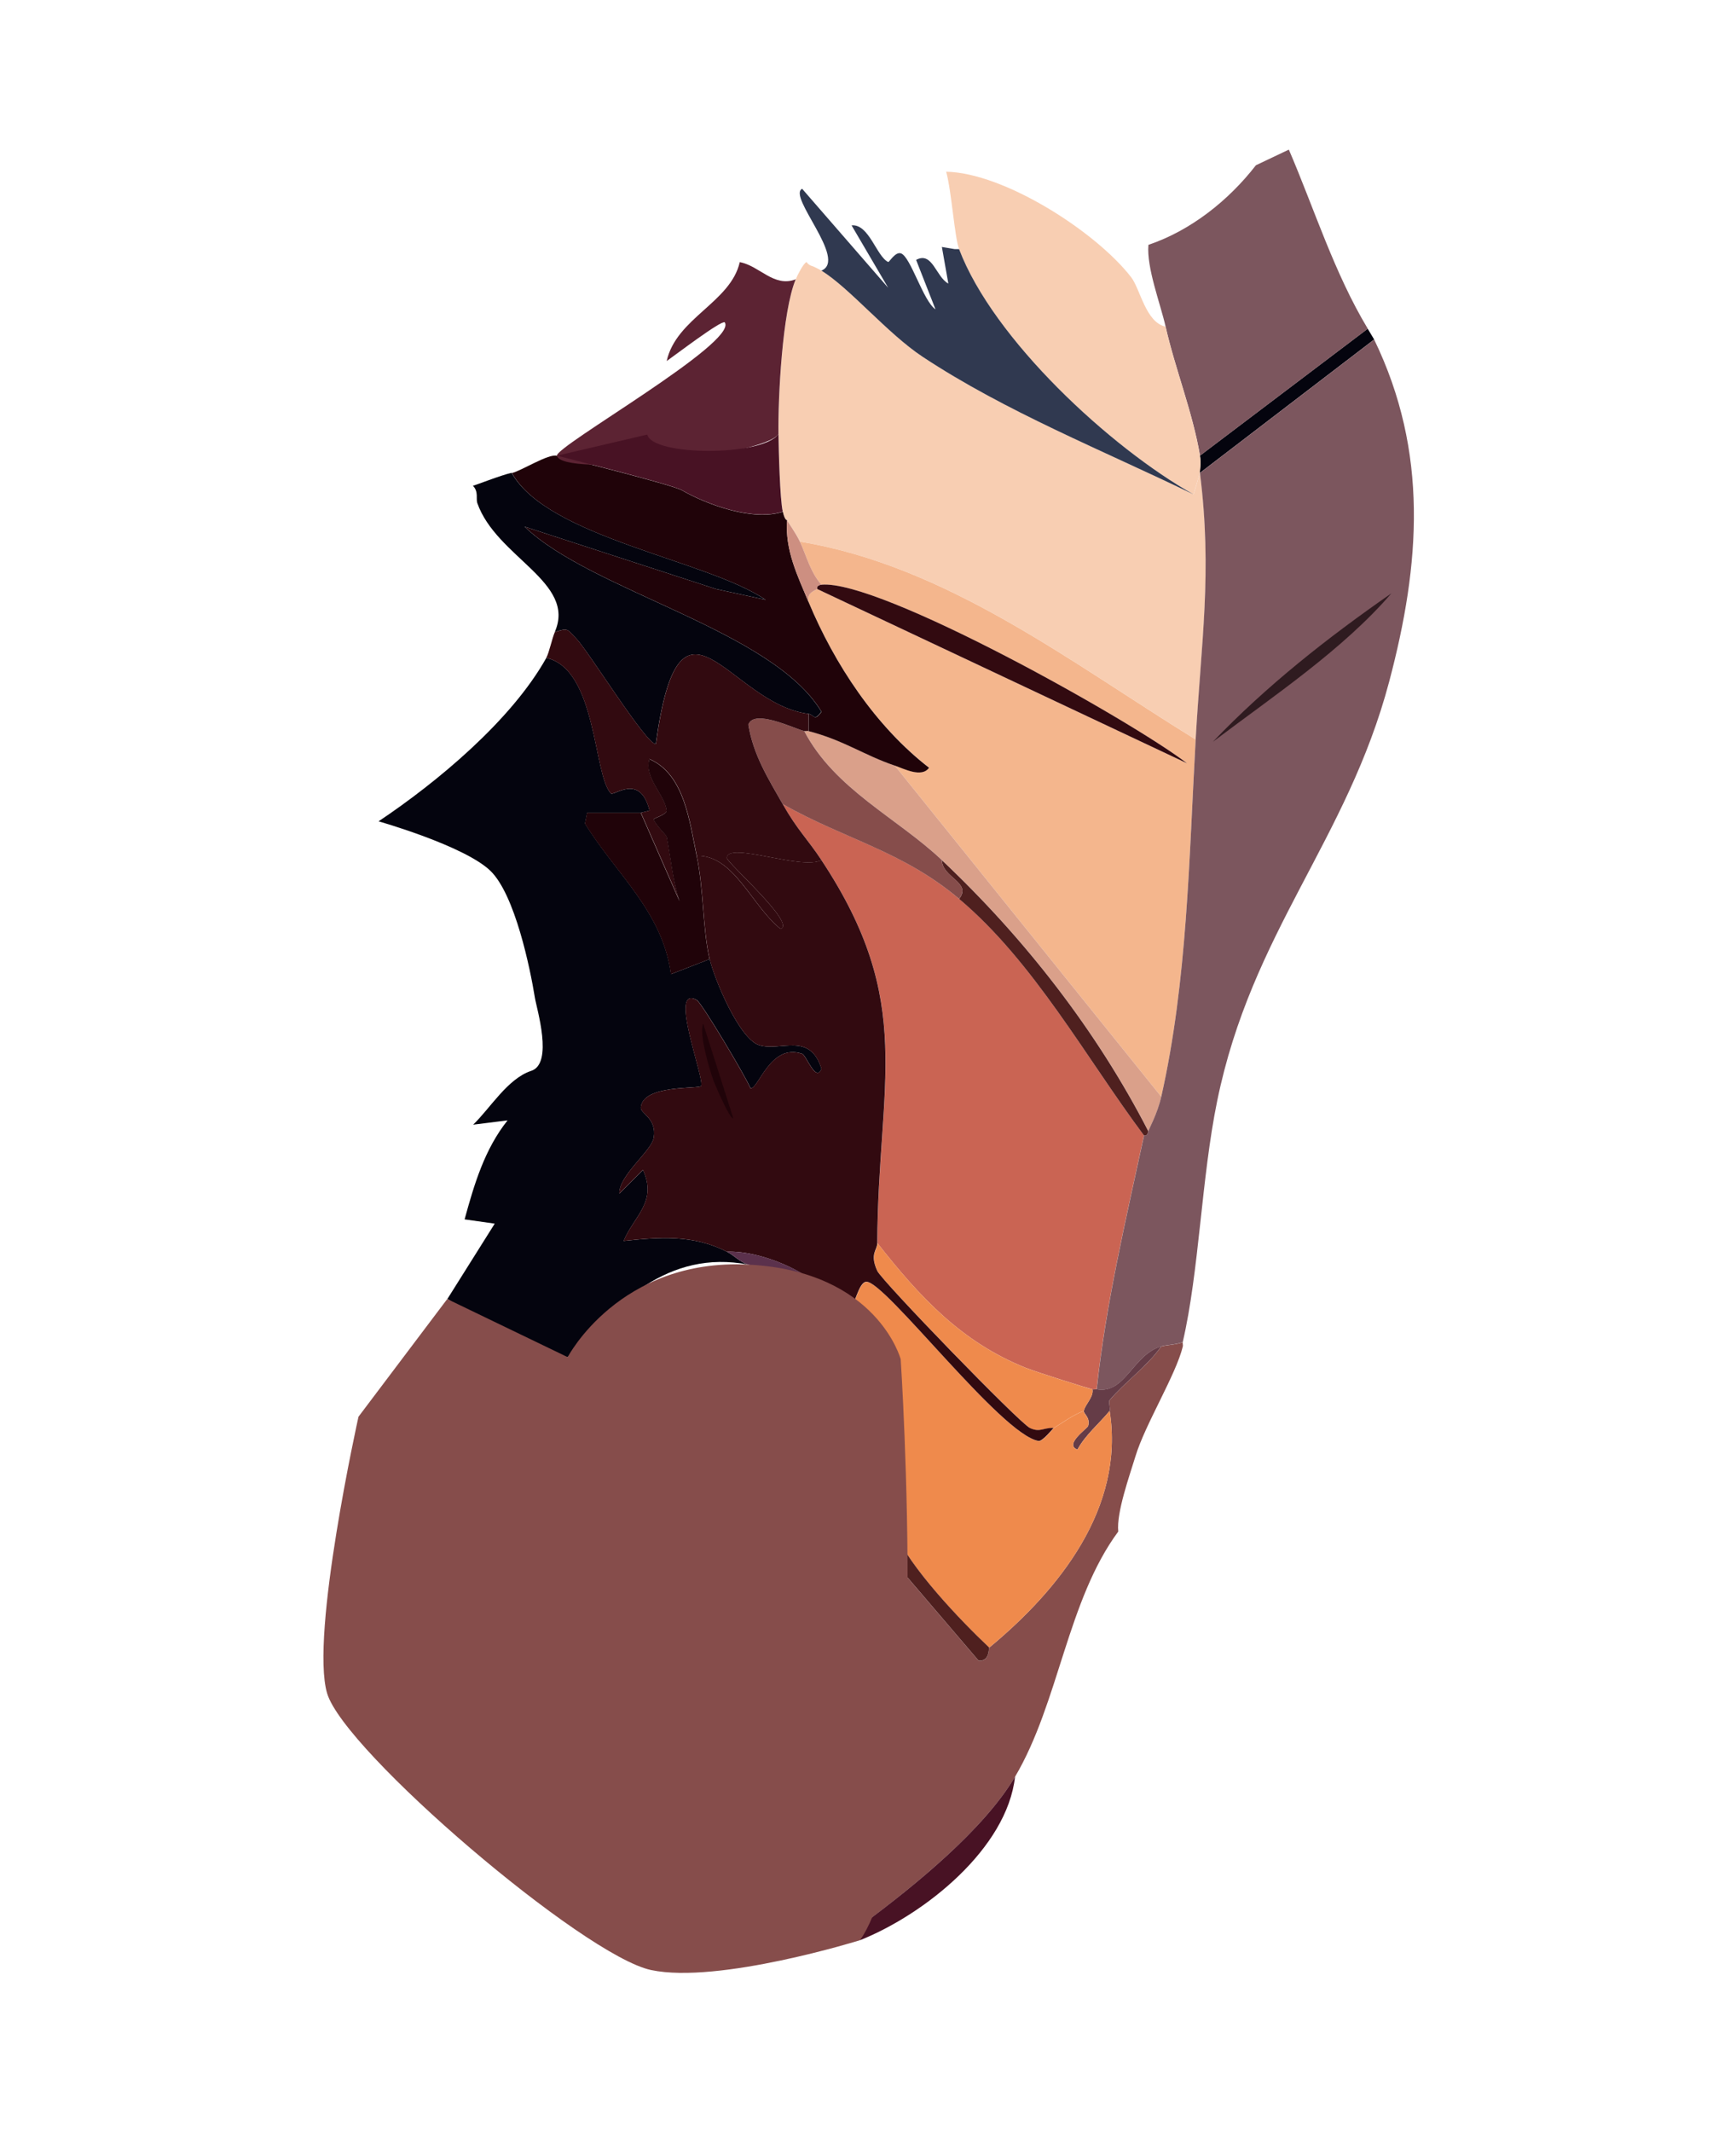 <?xml version="1.0" encoding="UTF-8"?>
<svg id="Layer_1" xmlns="http://www.w3.org/2000/svg" version="1.1" viewBox="0 0 223 273.79">
  <!-- Generator: Adobe Illustrator 29.4.0, SVG Export Plug-In . SVG Version: 2.1.0 Build 152)  -->
  <defs>
    <style>
      .st0 {
        fill: #481224;
      }

      .st1 {
        fill: #320a10;
      }

      .st2 {
        fill: #ef8a4c;
      }

      .st3 {
        fill: #daa08a;
      }

      .st4 {
        fill: #653c47;
      }

      .st5 {
        fill: #ca6453;
      }

      .st6 {
        fill: #f8ceb2;
      }

      .st7 {
        fill: #4f201f;
      }

      .st8 {
        fill: #04040e;
      }

      .st9 {
        fill: #5b314c;
      }

      .st10 {
        fill: #303950;
      }

      .st11 {
        fill: #200309;
      }

      .st12 {
        fill: #cd8f81;
      }

      .st13 {
        fill: #864d4b;
      }

      .st14 {
        fill: #5c2333;
      }

      .st15 {
        fill: #2f1b20;
      }

      .st16 {
        fill: #f4b68d;
      }

      .st17 {
        fill: #7c565e;
      }
    </style>
  </defs>
  <g id="Generative_Object">
    <path class="st8" d="M176.52,43.59l-22.38,17.13c-.04-.32.18-1.12,0-2.21l21.55-16.3"/>
    <path class="st13" d="M149.18,172.89c.68-.2,1.93-.22,2.76-.55-.04.17.04.38,0,.55-.88,3.63-4.83,9.98-6.08,14.09-.76,2.5-2.47,7.26-2.21,9.67-6.56,8.87-7.62,21.95-13.26,31.49-4.04,6.82-12.99,14.06-19.34,18.78.73-10.71,1.32-21.34,2.21-32.04.4-4.91,1.01-10,1.1-14.92l11.33,13.26c1.45.19,1.3-1.59,1.38-1.66,9.03-7.47,17.43-17.99,15.47-30.39.14-.17-.17-1.18,0-1.38,2.04-2.42,4.8-4.3,6.63-6.91h.01Z"/>
    <path class="st17" d="M165.56,19.21c3.29,7.65,5.82,15.82,10.14,23l-21.55,16.3c-.94-5.57-3.17-11.06-4.42-16.57-.67-2.96-2.46-7.55-2.21-10.5,5.42-1.83,10.28-5.67,13.81-10.22"/>
    <path class="st6" d="M153.31,63.48c-10.66-6-25.7-19.88-30.11-31.49-.59-1.55-.96-7.44-1.66-9.94,7.41.13,19.2,7.66,23.76,13.54,1.19,1.54,1.86,5.8,4.42,6.35,1.25,5.5,3.48,10.99,4.42,16.57.18,1.09-.04,1.89,0,2.21"/>
    <path class="st6" d="M154.15,60.71c1.61,12.78.15,21.75-.55,34.25-16.05-9.9-31.9-22.29-50.83-25.41-.52-1.12-1.62-2.6-1.66-2.76-.01-.05-.28.09-.55-1.1-.37-1.62-.52-7.85-.55-9.94-.07-4.71.49-15.75,2.21-19.89.2-.49.96-2.03,1.38-2.21.24.32.44.44.83.55.05,0,1,.49,1.1.55,3.61,2.22,8.48,8.07,12.98,11.05,10.68,7.07,23.31,12.09,34.81,17.68"/>
    <path class="st5" d="M105.51,110.43c-1.81-2.73-3.11-3.91-4.97-7.18,8.07,4.54,15.34,6,22.65,12.15,9.6,8.08,16.33,20.45,23.76,30.39-2.33,10.8-4.9,21.58-6.08,32.6-.18-.03-.38.04-.55,0-.46-.1-7.08-2.17-8.56-2.76-8.27-3.31-13.64-9.13-19.06-16.02.1-20.6,5-30.8-7.18-49.17h-.01Z"/>
    <path class="st16" d="M102.76,69.55c18.93,3.12,34.78,15.51,50.83,25.41-.86,15.24-1.05,30.94-4.42,45.86l-34.25-42.54c1.17.4,3.48,1.62,4.42.28-6.89-5.33-12.15-13.32-15.47-21.27-.19-1,.33-1.26,1.1-1.66l47.51,22.38c-7.16-5.5-39.47-23.64-46.96-22.93-1.43-1.61-1.89-3.64-2.76-5.52h0Z"/>
    <path class="st3" d="M103.88,93.87c4.5,1.16,7.14,3.1,11.05,4.42l34.25,42.54c-.49,2.14-1.6,4.16-1.66,4.42-6.65-12.94-15.9-24.78-26.52-34.81-5.77-5.44-13.76-9.09-17.68-16.57.17.04.38-.04.55,0h0Z"/>
    <path class="st7" d="M120.99,110.45c10.63,10.03,19.87,21.87,26.52,34.81-.16.76-.55.51-.55.55-7.43-9.94-14.16-22.31-23.76-30.39,1.68-2.12-2.17-2.71-2.21-4.97Z"/>
    <g>
      <path class="st17" d="M154.14,60.73l22.38-17.13c7.01,14.47,5.94,28.8,1.93,43.92-5.42,20.43-17.66,32.14-22.1,53.87-2.04,9.98-2.3,21.83-4.42,30.94-.82.33-2.08.35-2.76.55-3.7,1.09-4.62,6.17-8.29,5.52,1.18-11.03,3.75-21.8,6.08-32.6.01-.04.38.21.55-.55.06-.26,1.18-2.28,1.66-4.42,3.37-14.92,3.56-30.62,4.42-45.86.7-12.49,2.16-21.47.55-34.25h0Z"/>
      <path class="st15" d="M155.8,95.25c6.91-7.22,14.75-13.38,22.93-19.06-6.23,7.23-15.15,13.18-22.93,19.06Z"/>
    </g>
    <path class="st4" d="M140.88,178.39c3.67.65,4.59-4.42,8.29-5.52-1.83,2.62-4.59,4.5-6.63,6.91-.17.19.14,1.21,0,1.38-1.37,1.66-3.08,3.05-4.14,4.97-1.76-.66,1.29-2.7,1.38-3.04.31-1.1-.61-1.55-.55-1.93.13-.8,1.28-1.76,1.1-2.76.17.04.37-.03.55,0h0Z"/>
    <path class="st2" d="M108.84,168.47c1-.42,1.38-3.87,2.49-3.87,2.45,0,17.37,19.69,22.1,20.44.51.08,1.82-1.59,1.93-1.66,1.27-.79,2.45-1.68,3.87-2.21-.07.38.85.83.55,1.93-.09.34-3.14,2.38-1.38,3.04,1.06-1.91,2.76-3.31,4.14-4.97,1.96,12.4-6.44,22.92-15.47,30.39-3.64-3.42-10.29-10.39-12.15-14.92-3.11-7.57-2.37-20.03-6.08-28.18h0Z"/>
    <path class="st7" d="M114.37,199.94c.02-1.37-1.25-2.77.55-3.31,1.85,4.53,8.51,11.5,12.15,14.92-.08.07.07,1.85-1.38,1.66l-11.33-13.26h0Z"/>
    <path class="st13" d="M96.13,93.04c.74-2.06,5.89.53,7.18.83,3.92,7.48,11.92,11.13,17.68,16.57.04,2.26,3.89,2.85,2.21,4.97-7.3-6.14-14.57-7.6-22.65-12.15-1.89-3.32-3.79-6.33-4.42-10.22Z"/>
    <path class="st2" d="M135.36,183.38c-1.31-.08-1.77.6-3.04,0s-19.03-18.89-19.61-20.17c-1.01-2.22,0-2.63,0-3.59,5.42,6.89,10.79,12.71,19.06,16.02,1.48.59,8.09,2.66,8.56,2.76.18,1-.97,1.96-1.1,2.76-1.42.53-2.61,1.42-3.87,2.21h0Z"/>
    <path class="st1" d="M152.48,98.01l-47.51-22.38s-.18-.48.55-.55c7.49-.71,39.8,17.43,46.96,22.93Z"/>
    <g>
      <path class="st0" d="M130.39,228.13c-1.03,9.21-11.54,17.64-19.89,20.99.08-1.17.55-2.1.55-2.21,6.36-4.72,15.31-11.96,19.34-18.78Z"/>
      <path class="st8" d="M71.01,174.52c-.35-.69-11.69-6.47-13.54-7.73l6.08-9.67-3.87-.55c1.23-4.48,2.56-9,5.52-12.71l-4.42.55c2.17-2.08,4.43-5.92,7.46-6.91,2.88-.94.69-8.01.47-9.39-.6-3.72-2.55-13.24-5.72-16.3-3.34-3.22-14.36-6.35-14.36-6.35,7.51-5.02,17.05-12.94,21.55-20.99,6.5,1.45,6.04,15.07,8.29,17.4.38.4,3.76-2.68,4.97,2.21l-1.1.28h-6.91s-.28,1.38-.28,1.38c4.03,6.53,9.95,11.27,11.05,19.34l4.97-1.93c.6,2.59,3.8,10.26,6.35,11.05,2.76.86,6.52-1.76,8.01,3.04-.74,1.8-1.94-1.74-2.49-1.93-4.1-1.42-5.65,4.65-6.63,4.42-.65-1.54-6.26-10.98-6.91-11.33-3.75-2.03,1.14,10.33.55,11.05-.32.4-7.5-.21-7.73,2.76-.06.79,2.06,1.35,1.66,3.87-.28,1.72-4.48,4.82-4.42,7.18l3.04-3.04c1.86,4.12-1.14,5.9-2.49,9.12,4.71-.51,8.98-.81,13.26,1.38.94.48,1.7,1.36,2.76,1.66-10.36-1.98-17.01,5.03-23.2,11.88"/>
      <path class="st11" d="M65.75,60.74c1.18-.26,4.76-2.55,5.8-2.21.28.09,14.76,3.69,16.03,4.42,3.34,1.92,9.24,4.01,12.98,2.76.27,1.19.53,1.04.55,1.1-.29,3.84,1.38,7.2,2.76,10.5,3.32,7.95,8.58,15.94,15.47,21.27-.94,1.34-3.25.11-4.42-.28-3.91-1.32-6.55-3.26-11.05-4.42v-2.21c.75.09.7,1.05,1.66-.28-6.34-10.54-29.55-15.48-38.13-23.76l24.6,8.01,6.35,1.38c-7.46-5.1-27.97-7.97-32.61-16.3v.02Z"/>
      <path class="st14" d="M95.03,33.66c2.55.47,4.36,3.28,7.18,2.21-1.72,4.14-2.28,15.18-2.21,19.89-2.14,2.88-27.84,5.53-28.46,2.76-.26-1.19,23.32-14.54,21.56-17.13-.41-.34-6.5,4.31-7.46,4.97,1.22-5.52,8.22-7.53,9.39-12.71h0Z"/>
      <path class="st12" d="M103.86,77.3c-1.37-3.3-3.05-6.66-2.76-10.5.05.15,1.14,1.64,1.66,2.76.87,1.88,1.33,3.9,2.76,5.52-.73.07-.52.53-.55.55-.76.4-1.29.66-1.1,1.66h-.01Z"/>
      <path class="st0" d="M83.15,55.8c.62,2.77,14.71,2.84,16.85-.05.03,2.09.18,8.31.55,9.94-3.73,1.25-9.63-.84-12.98-2.76-1.27-.73-15.75-4.33-16.03-4.42"/>
      <path class="st8" d="M60.75,62.37c.26-.03,3.57-1.35,4.97-1.66,4.65,8.33,25.15,11.21,32.61,16.3l-6.35-1.38-24.6-8.01c8.57,8.29,31.79,13.23,38.13,23.76-.97,1.33-.91.37-1.66.28-10.27-1.29-16.5-18.72-19.61,3.87-1.17.15-8.68-11.97-10.22-13.54-1.2-1.22-.98-1.4-2.76-.83,2.83-6.42-7.5-9.58-9.95-16.57-.19-.56.19-1.43-.55-2.21h-.01Z"/>
      <path class="st1" d="M71.27,81.16c1.78-.57,1.56-.39,2.76.83,1.53,1.57,9.05,13.69,10.22,13.54,3.1-22.59,9.33-5.17,19.61-3.87v2.21c-.17-.04-.37.04-.55,0-1.29-.3-6.44-2.89-7.18-.83.63,3.89,2.53,6.9,4.42,10.22,1.85,3.27,3.16,4.45,4.97,7.18-2.45,1.37-12.05-2.45-12.15-.28-.02.59,8.96,8.46,6.91,9.12-3.66-2.87-5.98-9.52-10.77-9.39-.93-4.38-1.56-10.47-6.08-12.43-.74,2.37,2.04,4.66,2.21,6.63.04.47-1.68.97-1.66,1.1.1.57,1.63,2.07,1.66,2.21.55,2.75.76,5.58,1.66,8.29l-4.97-11.33,1.1-.28c-1.21-4.89-4.58-1.81-4.97-2.21-2.25-2.33-1.79-15.94-8.29-17.4.37-.66.75-2.52,1.1-3.31h0Z"/>
      <path class="st11" d="M82.31,104.37l4.97,11.33c-.9-2.71-1.12-5.54-1.66-8.29-.03-.14-1.56-1.64-1.66-2.21-.02-.12,1.7-.62,1.66-1.1-.17-1.97-2.95-4.26-2.21-6.63,4.52,1.96,5.16,8.07,6.08,12.43s.75,9.34,1.66,13.26l-4.97,1.93c-1.1-8.08-7.02-12.81-11.05-19.34l.28-1.38h6.91s0,0,0,0Z"/>
      <g>
        <path class="st1" d="M89.5,109.88c4.78-.13,7.11,6.52,10.77,9.39,2.05-.66-6.94-8.54-6.91-9.12.1-2.17,9.7,1.65,12.15.28,12.18,18.37,7.28,28.57,7.18,49.17,0,.96-1.01,1.37,0,3.59.58,1.28,18.28,19.55,19.61,20.17s1.73-.08,3.04,0c-.1.07-1.42,1.74-1.93,1.66-4.73-.74-19.65-20.45-22.1-20.44-1.11,0-1.49,3.45-2.49,3.87-1.11.3-1.04-.52-1.1-.55-2.25-4.11-9.64-7.36-14.36-7.18-4.28-2.19-8.55-1.89-13.26-1.38,1.36-3.22,4.35-5.01,2.49-9.12l-3.04,3.04c-.05-2.36,4.14-5.46,4.42-7.18.4-2.53-1.72-3.08-1.66-3.87.23-2.97,7.4-2.35,7.73-2.76.59-.72-4.3-13.08-.55-11.05.65.36,6.26,9.79,6.91,11.33.98.23,2.53-5.84,6.63-4.42.56.19,1.75,3.73,2.49,1.93-1.49-4.8-5.25-2.18-8.01-3.04-2.54-.79-5.75-8.46-6.35-11.05-.91-3.92-.74-8.9-1.66-13.26h0Z"/>
        <path class="st9" d="M93.37,160.72c4.72-.18,12.11,3.06,14.36,7.18-2.15-1.02-10.23-5.26-11.6-5.52-1.06-.3-1.82-1.18-2.76-1.66h0Z"/>
        <path class="st11" d="M90.33,131.45l3.87,12.15c-.44.14-2.26-4.12-2.49-4.7-.46-1.18-1.97-6.14-1.38-7.46h0Z"/>
      </g>
    </g>
    <path class="st10" d="M105.53,34.74c3.36-1.4-4.4-9.54-2.49-10.5l11.05,12.71-4.7-8.01c2.23-.23,3.2,3.98,4.7,4.7.13.07.92-1.38,1.66-1.1,1.24.46,2.85,6.14,4.42,7.18l-2.49-6.35c2.11-1.14,2.54,2.2,4.14,3.04l-.83-4.7,1.66.28h.55c4.41,11.61,19.45,25.49,30.11,31.49-11.51-5.59-24.13-10.61-34.81-17.68-4.5-2.98-9.37-8.83-12.98-11.05h0Z"/>
    <path class="st13" d="M110.48,249.12c9.3-13.24,5.22-74.59,5.22-74.59,0,0-3.01-11.32-19.58-12.15s-23.2,11.88-23.2,11.88l-15.47-7.46-11.4,15.11s-6.24,28.05-4.03,35.52c2.22,7.46,32.94,33.7,41.62,35.53s26.86-3.84,26.86-3.84h-.02Z"/>
  </g>
</svg>